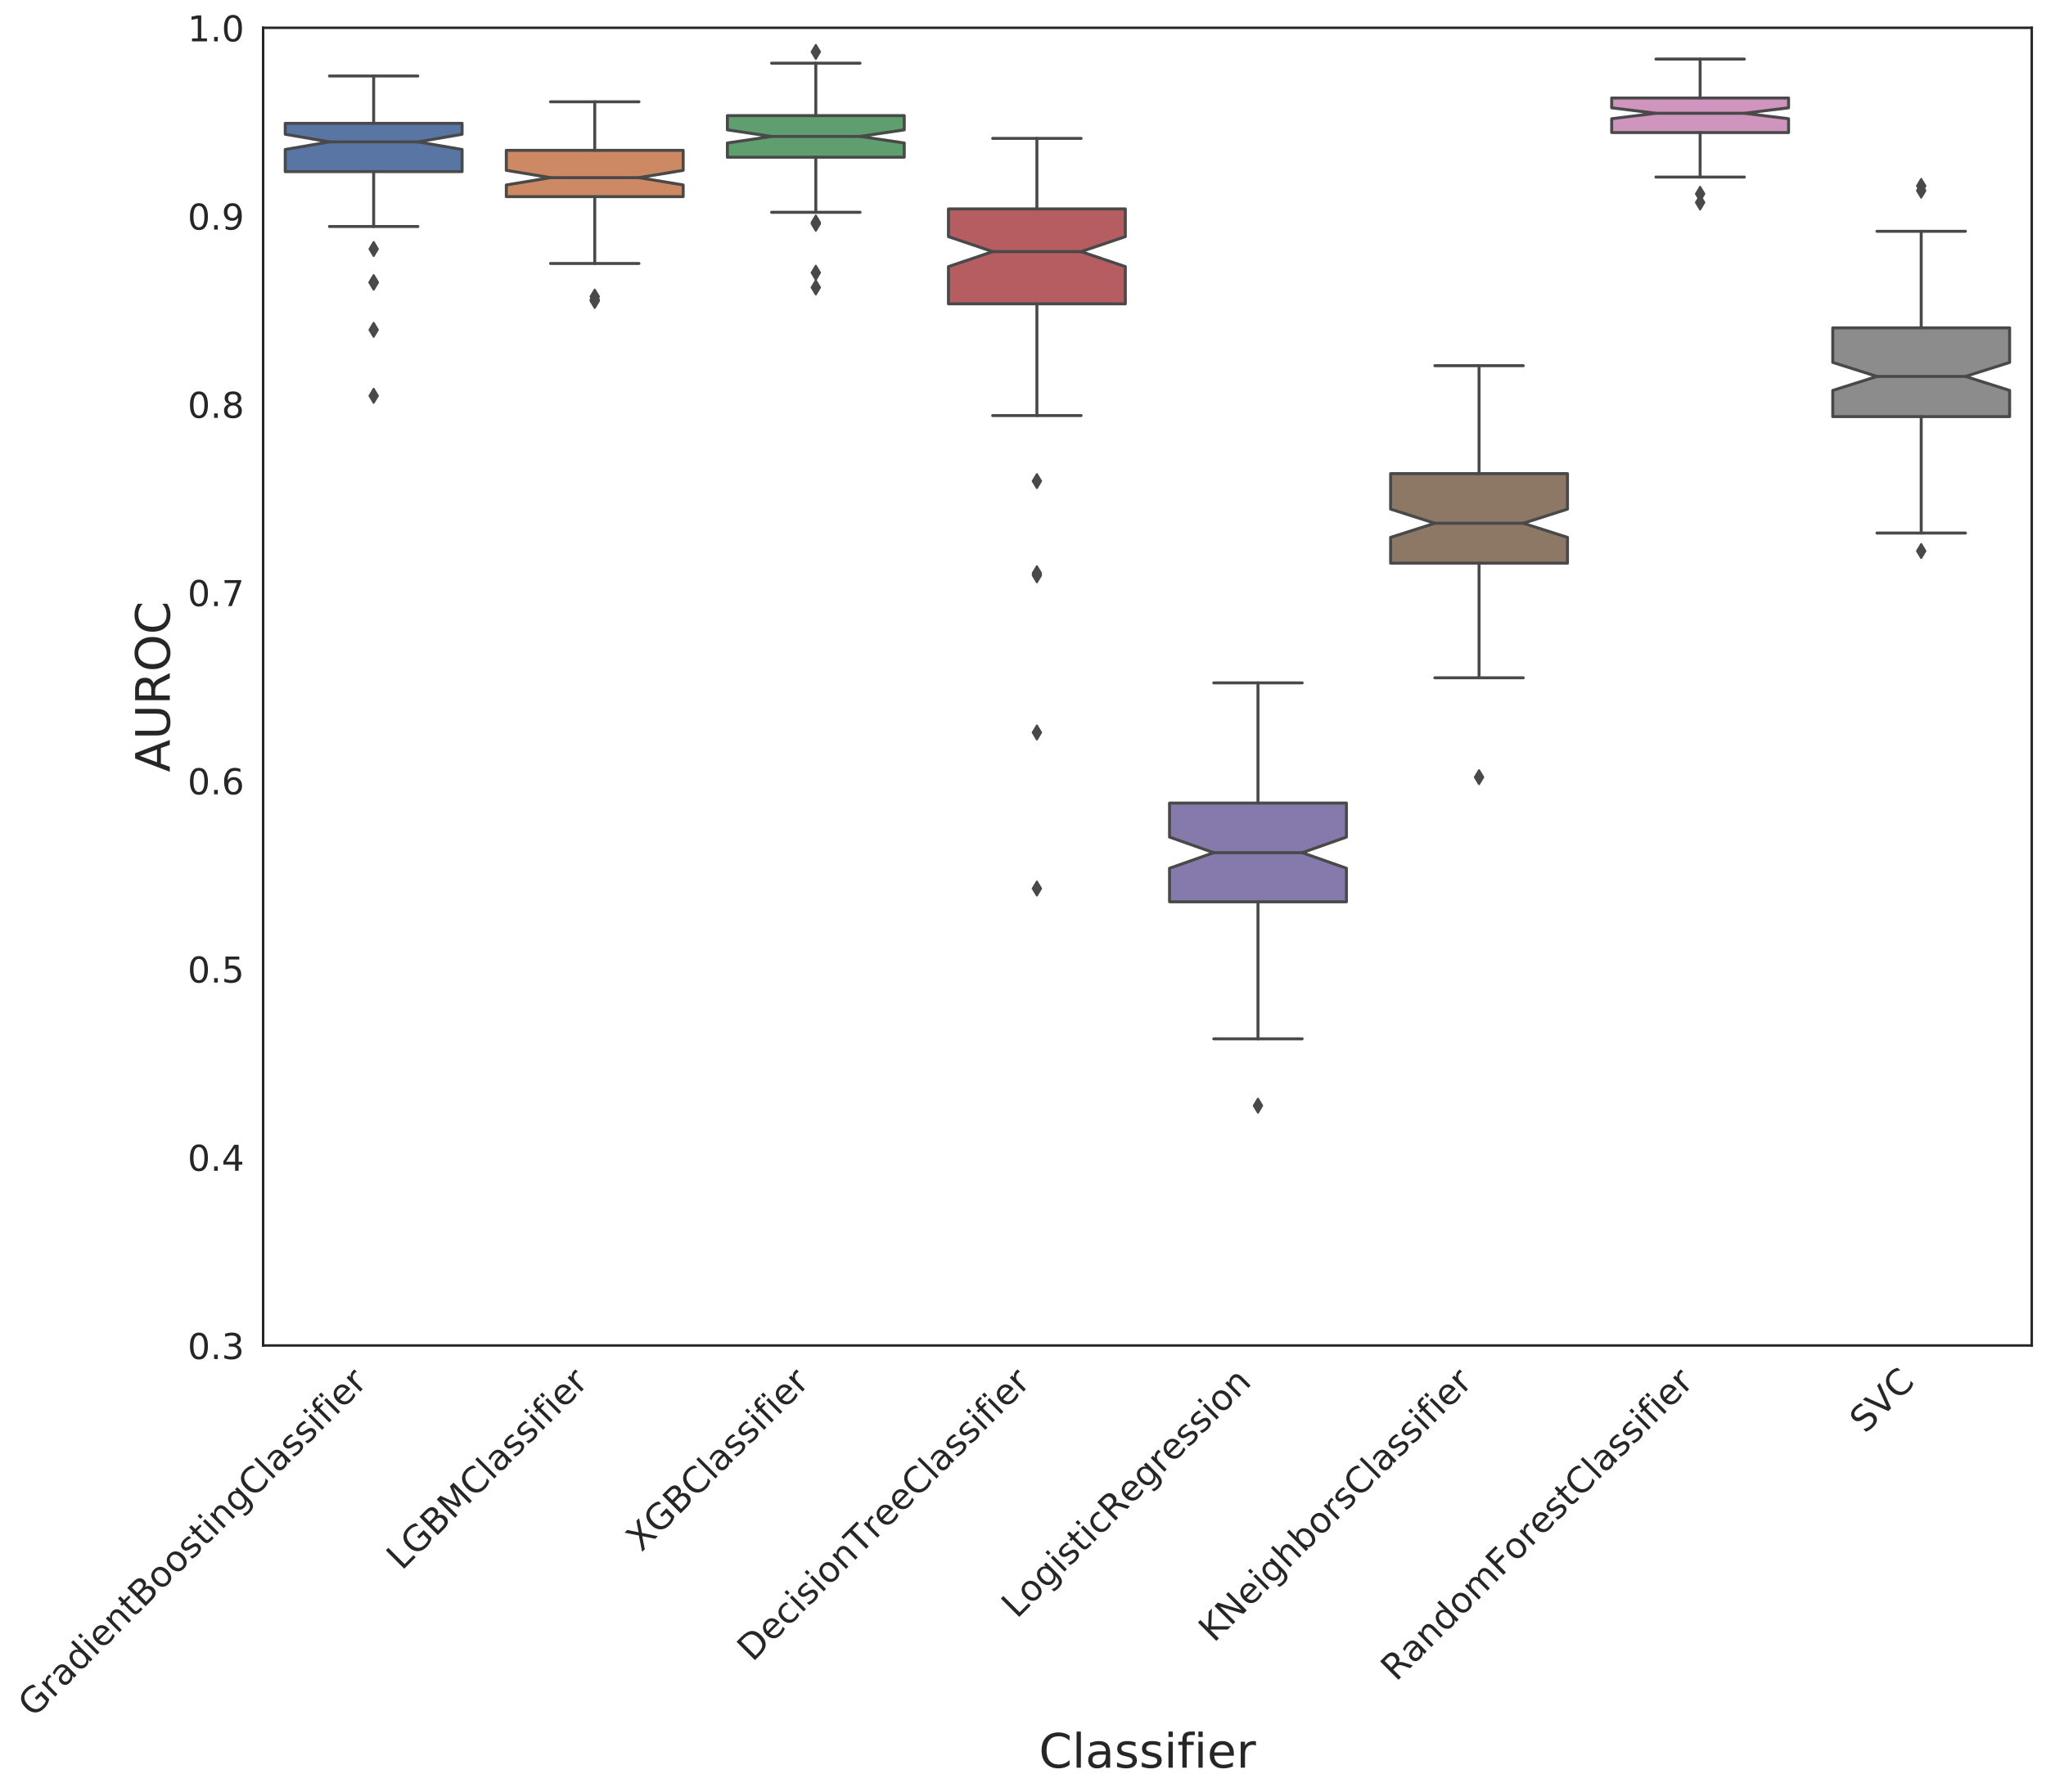 <?xml version="1.0" encoding="utf-8" standalone="no"?>
<!DOCTYPE svg PUBLIC "-//W3C//DTD SVG 1.1//EN"
  "http://www.w3.org/Graphics/SVG/1.1/DTD/svg11.dtd">
<!-- Created with matplotlib (https://matplotlib.org/) -->
<svg height="904.675pt" version="1.1" viewBox="0 0 1032.829 904.675" width="1032.829pt" xmlns="http://www.w3.org/2000/svg" xmlns:xlink="http://www.w3.org/1999/xlink">
 <defs>
  <style type="text/css">
*{stroke-linecap:butt;stroke-linejoin:round;}
  </style>
 </defs>
 <g id="figure_1">
  <g id="patch_1">
   <path d="M 0 904.675 
L 1032.829 904.675 
L 1032.829 -0 
L 0 -0 
z
" style="fill:#ffffff;"/>
  </g>
  <g id="axes_1">
   <g id="patch_2">
    <path d="M 132.829 679.319 
L 1025.629 679.319 
L 1025.629 14.039 
L 132.829 14.039 
z
" style="fill:#ffffff;"/>
   </g>
   <g id="matplotlib.axis_1">
    <g id="xtick_1">
     <g id="text_1">
      <!-- GradientBoostingClassifier -->
      <defs>
       <path d="M 59.516 10.406 
L 59.516 29.984 
L 43.406 29.984 
L 43.406 38.094 
L 69.281 38.094 
L 69.281 6.781 
Q 63.578 2.734 56.688 0.656 
Q 49.812 -1.422 42 -1.422 
Q 24.906 -1.422 15.25 8.562 
Q 5.609 18.562 5.609 36.375 
Q 5.609 54.25 15.25 64.234 
Q 24.906 74.219 42 74.219 
Q 49.125 74.219 55.547 72.453 
Q 61.969 70.703 67.391 67.281 
L 67.391 56.781 
Q 61.922 61.422 55.766 63.766 
Q 49.609 66.109 42.828 66.109 
Q 29.438 66.109 22.719 58.641 
Q 16.016 51.172 16.016 36.375 
Q 16.016 21.625 22.719 14.156 
Q 29.438 6.688 42.828 6.688 
Q 48.047 6.688 52.141 7.594 
Q 56.25 8.5 59.516 10.406 
z
" id="DejaVuSans-71"/>
       <path d="M 41.109 46.297 
Q 39.594 47.172 37.812 47.578 
Q 36.031 48 33.891 48 
Q 26.266 48 22.188 43.047 
Q 18.109 38.094 18.109 28.812 
L 18.109 0 
L 9.078 0 
L 9.078 54.688 
L 18.109 54.688 
L 18.109 46.188 
Q 20.953 51.172 25.484 53.578 
Q 30.031 56 36.531 56 
Q 37.453 56 38.578 55.875 
Q 39.703 55.766 41.062 55.516 
z
" id="DejaVuSans-114"/>
       <path d="M 34.281 27.484 
Q 23.391 27.484 19.188 25 
Q 14.984 22.516 14.984 16.5 
Q 14.984 11.719 18.141 8.906 
Q 21.297 6.109 26.703 6.109 
Q 34.188 6.109 38.703 11.406 
Q 43.219 16.703 43.219 25.484 
L 43.219 27.484 
z
M 52.203 31.203 
L 52.203 0 
L 43.219 0 
L 43.219 8.297 
Q 40.141 3.328 35.547 0.953 
Q 30.953 -1.422 24.312 -1.422 
Q 15.922 -1.422 10.953 3.297 
Q 6 8.016 6 15.922 
Q 6 25.141 12.172 29.828 
Q 18.359 34.516 30.609 34.516 
L 43.219 34.516 
L 43.219 35.406 
Q 43.219 41.609 39.141 45 
Q 35.062 48.391 27.688 48.391 
Q 23 48.391 18.547 47.266 
Q 14.109 46.141 10.016 43.891 
L 10.016 52.203 
Q 14.938 54.109 19.578 55.047 
Q 24.219 56 28.609 56 
Q 40.484 56 46.344 49.844 
Q 52.203 43.703 52.203 31.203 
z
" id="DejaVuSans-97"/>
       <path d="M 45.406 46.391 
L 45.406 75.984 
L 54.391 75.984 
L 54.391 0 
L 45.406 0 
L 45.406 8.203 
Q 42.578 3.328 38.25 0.953 
Q 33.938 -1.422 27.875 -1.422 
Q 17.969 -1.422 11.734 6.484 
Q 5.516 14.406 5.516 27.297 
Q 5.516 40.188 11.734 48.094 
Q 17.969 56 27.875 56 
Q 33.938 56 38.25 53.625 
Q 42.578 51.266 45.406 46.391 
z
M 14.797 27.297 
Q 14.797 17.391 18.875 11.75 
Q 22.953 6.109 30.078 6.109 
Q 37.203 6.109 41.297 11.75 
Q 45.406 17.391 45.406 27.297 
Q 45.406 37.203 41.297 42.844 
Q 37.203 48.484 30.078 48.484 
Q 22.953 48.484 18.875 42.844 
Q 14.797 37.203 14.797 27.297 
z
" id="DejaVuSans-100"/>
       <path d="M 9.422 54.688 
L 18.406 54.688 
L 18.406 0 
L 9.422 0 
z
M 9.422 75.984 
L 18.406 75.984 
L 18.406 64.594 
L 9.422 64.594 
z
" id="DejaVuSans-105"/>
       <path d="M 56.203 29.594 
L 56.203 25.203 
L 14.891 25.203 
Q 15.484 15.922 20.484 11.062 
Q 25.484 6.203 34.422 6.203 
Q 39.594 6.203 44.453 7.469 
Q 49.312 8.734 54.109 11.281 
L 54.109 2.781 
Q 49.266 0.734 44.188 -0.344 
Q 39.109 -1.422 33.891 -1.422 
Q 20.797 -1.422 13.156 6.188 
Q 5.516 13.812 5.516 26.812 
Q 5.516 40.234 12.766 48.109 
Q 20.016 56 32.328 56 
Q 43.359 56 49.781 48.891 
Q 56.203 41.797 56.203 29.594 
z
M 47.219 32.234 
Q 47.125 39.594 43.094 43.984 
Q 39.062 48.391 32.422 48.391 
Q 24.906 48.391 20.391 44.141 
Q 15.875 39.891 15.188 32.172 
z
" id="DejaVuSans-101"/>
       <path d="M 54.891 33.016 
L 54.891 0 
L 45.906 0 
L 45.906 32.719 
Q 45.906 40.484 42.875 44.328 
Q 39.844 48.188 33.797 48.188 
Q 26.516 48.188 22.312 43.547 
Q 18.109 38.922 18.109 30.906 
L 18.109 0 
L 9.078 0 
L 9.078 54.688 
L 18.109 54.688 
L 18.109 46.188 
Q 21.344 51.125 25.703 53.562 
Q 30.078 56 35.797 56 
Q 45.219 56 50.047 50.172 
Q 54.891 44.344 54.891 33.016 
z
" id="DejaVuSans-110"/>
       <path d="M 18.312 70.219 
L 18.312 54.688 
L 36.812 54.688 
L 36.812 47.703 
L 18.312 47.703 
L 18.312 18.016 
Q 18.312 11.328 20.141 9.422 
Q 21.969 7.516 27.594 7.516 
L 36.812 7.516 
L 36.812 0 
L 27.594 0 
Q 17.188 0 13.234 3.875 
Q 9.281 7.766 9.281 18.016 
L 9.281 47.703 
L 2.688 47.703 
L 2.688 54.688 
L 9.281 54.688 
L 9.281 70.219 
z
" id="DejaVuSans-116"/>
       <path d="M 19.672 34.812 
L 19.672 8.109 
L 35.5 8.109 
Q 43.453 8.109 47.281 11.406 
Q 51.125 14.703 51.125 21.484 
Q 51.125 28.328 47.281 31.562 
Q 43.453 34.812 35.5 34.812 
z
M 19.672 64.797 
L 19.672 42.828 
L 34.281 42.828 
Q 41.5 42.828 45.031 45.531 
Q 48.578 48.25 48.578 53.812 
Q 48.578 59.328 45.031 62.062 
Q 41.5 64.797 34.281 64.797 
z
M 9.812 72.906 
L 35.016 72.906 
Q 46.297 72.906 52.391 68.219 
Q 58.5 63.531 58.5 54.891 
Q 58.5 48.188 55.375 44.234 
Q 52.25 40.281 46.188 39.312 
Q 53.469 37.75 57.5 32.781 
Q 61.531 27.828 61.531 20.406 
Q 61.531 10.641 54.891 5.312 
Q 48.25 0 35.984 0 
L 9.812 0 
z
" id="DejaVuSans-66"/>
       <path d="M 30.609 48.391 
Q 23.391 48.391 19.188 42.75 
Q 14.984 37.109 14.984 27.297 
Q 14.984 17.484 19.156 11.844 
Q 23.344 6.203 30.609 6.203 
Q 37.797 6.203 41.984 11.859 
Q 46.188 17.531 46.188 27.297 
Q 46.188 37.016 41.984 42.703 
Q 37.797 48.391 30.609 48.391 
z
M 30.609 56 
Q 42.328 56 49.016 48.375 
Q 55.719 40.766 55.719 27.297 
Q 55.719 13.875 49.016 6.219 
Q 42.328 -1.422 30.609 -1.422 
Q 18.844 -1.422 12.172 6.219 
Q 5.516 13.875 5.516 27.297 
Q 5.516 40.766 12.172 48.375 
Q 18.844 56 30.609 56 
z
" id="DejaVuSans-111"/>
       <path d="M 44.281 53.078 
L 44.281 44.578 
Q 40.484 46.531 36.375 47.5 
Q 32.281 48.484 27.875 48.484 
Q 21.188 48.484 17.844 46.438 
Q 14.5 44.391 14.5 40.281 
Q 14.5 37.156 16.891 35.375 
Q 19.281 33.594 26.516 31.984 
L 29.594 31.297 
Q 39.156 29.25 43.188 25.516 
Q 47.219 21.781 47.219 15.094 
Q 47.219 7.469 41.188 3.016 
Q 35.156 -1.422 24.609 -1.422 
Q 20.219 -1.422 15.453 -0.562 
Q 10.688 0.297 5.422 2 
L 5.422 11.281 
Q 10.406 8.688 15.234 7.391 
Q 20.062 6.109 24.812 6.109 
Q 31.156 6.109 34.562 8.281 
Q 37.984 10.453 37.984 14.406 
Q 37.984 18.062 35.516 20.016 
Q 33.062 21.969 24.703 23.781 
L 21.578 24.516 
Q 13.234 26.266 9.516 29.906 
Q 5.812 33.547 5.812 39.891 
Q 5.812 47.609 11.281 51.797 
Q 16.75 56 26.812 56 
Q 31.781 56 36.172 55.266 
Q 40.578 54.547 44.281 53.078 
z
" id="DejaVuSans-115"/>
       <path d="M 45.406 27.984 
Q 45.406 37.75 41.375 43.109 
Q 37.359 48.484 30.078 48.484 
Q 22.859 48.484 18.828 43.109 
Q 14.797 37.75 14.797 27.984 
Q 14.797 18.266 18.828 12.891 
Q 22.859 7.516 30.078 7.516 
Q 37.359 7.516 41.375 12.891 
Q 45.406 18.266 45.406 27.984 
z
M 54.391 6.781 
Q 54.391 -7.172 48.188 -13.984 
Q 42 -20.797 29.203 -20.797 
Q 24.469 -20.797 20.266 -20.094 
Q 16.062 -19.391 12.109 -17.922 
L 12.109 -9.188 
Q 16.062 -11.328 19.922 -12.344 
Q 23.781 -13.375 27.781 -13.375 
Q 36.625 -13.375 41.016 -8.766 
Q 45.406 -4.156 45.406 5.172 
L 45.406 9.625 
Q 42.625 4.781 38.281 2.391 
Q 33.938 0 27.875 0 
Q 17.828 0 11.672 7.656 
Q 5.516 15.328 5.516 27.984 
Q 5.516 40.672 11.672 48.328 
Q 17.828 56 27.875 56 
Q 33.938 56 38.281 53.609 
Q 42.625 51.219 45.406 46.391 
L 45.406 54.688 
L 54.391 54.688 
z
" id="DejaVuSans-103"/>
       <path d="M 64.406 67.281 
L 64.406 56.891 
Q 59.422 61.531 53.781 63.812 
Q 48.141 66.109 41.797 66.109 
Q 29.297 66.109 22.656 58.469 
Q 16.016 50.828 16.016 36.375 
Q 16.016 21.969 22.656 14.328 
Q 29.297 6.688 41.797 6.688 
Q 48.141 6.688 53.781 8.984 
Q 59.422 11.281 64.406 15.922 
L 64.406 5.609 
Q 59.234 2.094 53.438 0.328 
Q 47.656 -1.422 41.219 -1.422 
Q 24.656 -1.422 15.125 8.703 
Q 5.609 18.844 5.609 36.375 
Q 5.609 53.953 15.125 64.078 
Q 24.656 74.219 41.219 74.219 
Q 47.75 74.219 53.531 72.484 
Q 59.328 70.75 64.406 67.281 
z
" id="DejaVuSans-67"/>
       <path d="M 9.422 75.984 
L 18.406 75.984 
L 18.406 0 
L 9.422 0 
z
" id="DejaVuSans-108"/>
       <path d="M 37.109 75.984 
L 37.109 68.5 
L 28.516 68.5 
Q 23.688 68.5 21.797 66.547 
Q 19.922 64.594 19.922 59.516 
L 19.922 54.688 
L 34.719 54.688 
L 34.719 47.703 
L 19.922 47.703 
L 19.922 0 
L 10.891 0 
L 10.891 47.703 
L 2.297 47.703 
L 2.297 54.688 
L 10.891 54.688 
L 10.891 58.5 
Q 10.891 67.625 15.141 71.797 
Q 19.391 75.984 28.609 75.984 
z
" id="DejaVuSans-102"/>
      </defs>
      <g style="fill:#262626;" transform="translate(16.871 867.6)rotate(-45)scale(0.18 -0.18)">
       <use xlink:href="#DejaVuSans-71"/>
       <use x="77.49" xlink:href="#DejaVuSans-114"/>
       <use x="118.604" xlink:href="#DejaVuSans-97"/>
       <use x="179.883" xlink:href="#DejaVuSans-100"/>
       <use x="243.359" xlink:href="#DejaVuSans-105"/>
       <use x="271.143" xlink:href="#DejaVuSans-101"/>
       <use x="332.666" xlink:href="#DejaVuSans-110"/>
       <use x="396.045" xlink:href="#DejaVuSans-116"/>
       <use x="435.254" xlink:href="#DejaVuSans-66"/>
       <use x="503.857" xlink:href="#DejaVuSans-111"/>
       <use x="565.039" xlink:href="#DejaVuSans-111"/>
       <use x="626.221" xlink:href="#DejaVuSans-115"/>
       <use x="678.32" xlink:href="#DejaVuSans-116"/>
       <use x="717.529" xlink:href="#DejaVuSans-105"/>
       <use x="745.312" xlink:href="#DejaVuSans-110"/>
       <use x="808.691" xlink:href="#DejaVuSans-103"/>
       <use x="872.168" xlink:href="#DejaVuSans-67"/>
       <use x="941.992" xlink:href="#DejaVuSans-108"/>
       <use x="969.775" xlink:href="#DejaVuSans-97"/>
       <use x="1031.055" xlink:href="#DejaVuSans-115"/>
       <use x="1083.154" xlink:href="#DejaVuSans-115"/>
       <use x="1135.254" xlink:href="#DejaVuSans-105"/>
       <use x="1163.037" xlink:href="#DejaVuSans-102"/>
       <use x="1198.242" xlink:href="#DejaVuSans-105"/>
       <use x="1226.025" xlink:href="#DejaVuSans-101"/>
       <use x="1287.549" xlink:href="#DejaVuSans-114"/>
      </g>
     </g>
    </g>
    <g id="xtick_2">
     <g id="text_2">
      <!-- LGBMClassifier -->
      <defs>
       <path d="M 9.812 72.906 
L 19.672 72.906 
L 19.672 8.297 
L 55.172 8.297 
L 55.172 0 
L 9.812 0 
z
" id="DejaVuSans-76"/>
       <path d="M 9.812 72.906 
L 24.516 72.906 
L 43.109 23.297 
L 61.812 72.906 
L 76.516 72.906 
L 76.516 0 
L 66.891 0 
L 66.891 64.016 
L 48.094 14.016 
L 38.188 14.016 
L 19.391 64.016 
L 19.391 0 
L 9.812 0 
z
" id="DejaVuSans-77"/>
      </defs>
      <g style="fill:#262626;" transform="translate(202.812 793.259)rotate(-45)scale(0.18 -0.18)">
       <use xlink:href="#DejaVuSans-76"/>
       <use x="55.713" xlink:href="#DejaVuSans-71"/>
       <use x="133.203" xlink:href="#DejaVuSans-66"/>
       <use x="201.807" xlink:href="#DejaVuSans-77"/>
       <use x="288.086" xlink:href="#DejaVuSans-67"/>
       <use x="357.91" xlink:href="#DejaVuSans-108"/>
       <use x="385.693" xlink:href="#DejaVuSans-97"/>
       <use x="446.973" xlink:href="#DejaVuSans-115"/>
       <use x="499.072" xlink:href="#DejaVuSans-115"/>
       <use x="551.172" xlink:href="#DejaVuSans-105"/>
       <use x="578.955" xlink:href="#DejaVuSans-102"/>
       <use x="614.16" xlink:href="#DejaVuSans-105"/>
       <use x="641.943" xlink:href="#DejaVuSans-101"/>
       <use x="703.467" xlink:href="#DejaVuSans-114"/>
      </g>
     </g>
    </g>
    <g id="xtick_3">
     <g id="text_3">
      <!-- XGBClassifier -->
      <defs>
       <path d="M 6.297 72.906 
L 16.891 72.906 
L 35.016 45.797 
L 53.219 72.906 
L 63.812 72.906 
L 40.375 37.891 
L 65.375 0 
L 54.781 0 
L 34.281 31 
L 13.625 0 
L 2.984 0 
L 29 38.922 
z
" id="DejaVuSans-88"/>
      </defs>
      <g style="fill:#262626;" transform="translate(323.769 783.902)rotate(-45)scale(0.18 -0.18)">
       <use xlink:href="#DejaVuSans-88"/>
       <use x="68.506" xlink:href="#DejaVuSans-71"/>
       <use x="145.996" xlink:href="#DejaVuSans-66"/>
       <use x="214.584" xlink:href="#DejaVuSans-67"/>
       <use x="284.408" xlink:href="#DejaVuSans-108"/>
       <use x="312.191" xlink:href="#DejaVuSans-97"/>
       <use x="373.471" xlink:href="#DejaVuSans-115"/>
       <use x="425.57" xlink:href="#DejaVuSans-115"/>
       <use x="477.67" xlink:href="#DejaVuSans-105"/>
       <use x="505.453" xlink:href="#DejaVuSans-102"/>
       <use x="540.658" xlink:href="#DejaVuSans-105"/>
       <use x="568.441" xlink:href="#DejaVuSans-101"/>
       <use x="629.965" xlink:href="#DejaVuSans-114"/>
      </g>
     </g>
    </g>
    <g id="xtick_4">
     <g id="text_4">
      <!-- DecisionTreeClassifier -->
      <defs>
       <path d="M 19.672 64.797 
L 19.672 8.109 
L 31.594 8.109 
Q 46.688 8.109 53.688 14.938 
Q 60.688 21.781 60.688 36.531 
Q 60.688 51.172 53.688 57.984 
Q 46.688 64.797 31.594 64.797 
z
M 9.812 72.906 
L 30.078 72.906 
Q 51.266 72.906 61.172 64.094 
Q 71.094 55.281 71.094 36.531 
Q 71.094 17.672 61.125 8.828 
Q 51.172 0 30.078 0 
L 9.812 0 
z
" id="DejaVuSans-68"/>
       <path d="M 48.781 52.594 
L 48.781 44.188 
Q 44.969 46.297 41.141 47.344 
Q 37.312 48.391 33.406 48.391 
Q 24.656 48.391 19.812 42.844 
Q 14.984 37.312 14.984 27.297 
Q 14.984 17.281 19.812 11.734 
Q 24.656 6.203 33.406 6.203 
Q 37.312 6.203 41.141 7.25 
Q 44.969 8.297 48.781 10.406 
L 48.781 2.094 
Q 45.016 0.344 40.984 -0.531 
Q 36.969 -1.422 32.422 -1.422 
Q 20.062 -1.422 12.781 6.344 
Q 5.516 14.109 5.516 27.297 
Q 5.516 40.672 12.859 48.328 
Q 20.219 56 33.016 56 
Q 37.156 56 41.109 55.141 
Q 45.062 54.297 48.781 52.594 
z
" id="DejaVuSans-99"/>
       <path d="M -0.297 72.906 
L 61.375 72.906 
L 61.375 64.594 
L 35.5 64.594 
L 35.5 0 
L 25.594 0 
L 25.594 64.594 
L -0.297 64.594 
z
" id="DejaVuSans-84"/>
      </defs>
      <g style="fill:#262626;" transform="translate(379.856 839.416)rotate(-45)scale(0.18 -0.18)">
       <use xlink:href="#DejaVuSans-68"/>
       <use x="77.002" xlink:href="#DejaVuSans-101"/>
       <use x="138.525" xlink:href="#DejaVuSans-99"/>
       <use x="193.506" xlink:href="#DejaVuSans-105"/>
       <use x="221.289" xlink:href="#DejaVuSans-115"/>
       <use x="273.389" xlink:href="#DejaVuSans-105"/>
       <use x="301.172" xlink:href="#DejaVuSans-111"/>
       <use x="362.354" xlink:href="#DejaVuSans-110"/>
       <use x="425.732" xlink:href="#DejaVuSans-84"/>
       <use x="486.598" xlink:href="#DejaVuSans-114"/>
       <use x="527.68" xlink:href="#DejaVuSans-101"/>
       <use x="589.203" xlink:href="#DejaVuSans-101"/>
       <use x="650.727" xlink:href="#DejaVuSans-67"/>
       <use x="720.551" xlink:href="#DejaVuSans-108"/>
       <use x="748.334" xlink:href="#DejaVuSans-97"/>
       <use x="809.613" xlink:href="#DejaVuSans-115"/>
       <use x="861.713" xlink:href="#DejaVuSans-115"/>
       <use x="913.812" xlink:href="#DejaVuSans-105"/>
       <use x="941.596" xlink:href="#DejaVuSans-102"/>
       <use x="976.801" xlink:href="#DejaVuSans-105"/>
       <use x="1004.584" xlink:href="#DejaVuSans-101"/>
       <use x="1066.107" xlink:href="#DejaVuSans-114"/>
      </g>
     </g>
    </g>
    <g id="xtick_5">
     <g id="text_5">
      <!-- LogisticRegression -->
      <defs>
       <path d="M 44.391 34.188 
Q 47.562 33.109 50.562 29.594 
Q 53.562 26.078 56.594 19.922 
L 66.609 0 
L 56 0 
L 46.688 18.703 
Q 43.062 26.031 39.672 28.422 
Q 36.281 30.812 30.422 30.812 
L 19.672 30.812 
L 19.672 0 
L 9.812 0 
L 9.812 72.906 
L 32.078 72.906 
Q 44.578 72.906 50.734 67.672 
Q 56.891 62.453 56.891 51.906 
Q 56.891 45.016 53.688 40.469 
Q 50.484 35.938 44.391 34.188 
z
M 19.672 64.797 
L 19.672 38.922 
L 32.078 38.922 
Q 39.203 38.922 42.844 42.219 
Q 46.484 45.516 46.484 51.906 
Q 46.484 58.297 42.844 61.547 
Q 39.203 64.797 32.078 64.797 
z
" id="DejaVuSans-82"/>
      </defs>
      <g style="fill:#262626;" transform="translate(513.274 817.597)rotate(-45)scale(0.18 -0.18)">
       <use xlink:href="#DejaVuSans-76"/>
       <use x="55.697" xlink:href="#DejaVuSans-111"/>
       <use x="116.879" xlink:href="#DejaVuSans-103"/>
       <use x="180.355" xlink:href="#DejaVuSans-105"/>
       <use x="208.139" xlink:href="#DejaVuSans-115"/>
       <use x="260.238" xlink:href="#DejaVuSans-116"/>
       <use x="299.447" xlink:href="#DejaVuSans-105"/>
       <use x="327.23" xlink:href="#DejaVuSans-99"/>
       <use x="382.211" xlink:href="#DejaVuSans-82"/>
       <use x="451.631" xlink:href="#DejaVuSans-101"/>
       <use x="513.154" xlink:href="#DejaVuSans-103"/>
       <use x="576.631" xlink:href="#DejaVuSans-114"/>
       <use x="617.713" xlink:href="#DejaVuSans-101"/>
       <use x="679.236" xlink:href="#DejaVuSans-115"/>
       <use x="731.336" xlink:href="#DejaVuSans-115"/>
       <use x="783.436" xlink:href="#DejaVuSans-105"/>
       <use x="811.219" xlink:href="#DejaVuSans-111"/>
       <use x="872.4" xlink:href="#DejaVuSans-110"/>
      </g>
     </g>
    </g>
    <g id="xtick_6">
     <g id="text_6">
      <!-- KNeighborsClassifier -->
      <defs>
       <path d="M 9.812 72.906 
L 19.672 72.906 
L 19.672 42.094 
L 52.391 72.906 
L 65.094 72.906 
L 28.906 38.922 
L 67.672 0 
L 54.688 0 
L 19.672 35.109 
L 19.672 0 
L 9.812 0 
z
" id="DejaVuSans-75"/>
       <path d="M 9.812 72.906 
L 23.094 72.906 
L 55.422 11.922 
L 55.422 72.906 
L 64.984 72.906 
L 64.984 0 
L 51.703 0 
L 19.391 60.984 
L 19.391 0 
L 9.812 0 
z
" id="DejaVuSans-78"/>
       <path d="M 54.891 33.016 
L 54.891 0 
L 45.906 0 
L 45.906 32.719 
Q 45.906 40.484 42.875 44.328 
Q 39.844 48.188 33.797 48.188 
Q 26.516 48.188 22.312 43.547 
Q 18.109 38.922 18.109 30.906 
L 18.109 0 
L 9.078 0 
L 9.078 75.984 
L 18.109 75.984 
L 18.109 46.188 
Q 21.344 51.125 25.703 53.562 
Q 30.078 56 35.797 56 
Q 45.219 56 50.047 50.172 
Q 54.891 44.344 54.891 33.016 
z
" id="DejaVuSans-104"/>
       <path d="M 48.688 27.297 
Q 48.688 37.203 44.609 42.844 
Q 40.531 48.484 33.406 48.484 
Q 26.266 48.484 22.188 42.844 
Q 18.109 37.203 18.109 27.297 
Q 18.109 17.391 22.188 11.75 
Q 26.266 6.109 33.406 6.109 
Q 40.531 6.109 44.609 11.75 
Q 48.688 17.391 48.688 27.297 
z
M 18.109 46.391 
Q 20.953 51.266 25.266 53.625 
Q 29.594 56 35.594 56 
Q 45.562 56 51.781 48.094 
Q 58.016 40.188 58.016 27.297 
Q 58.016 14.406 51.781 6.484 
Q 45.562 -1.422 35.594 -1.422 
Q 29.594 -1.422 25.266 0.953 
Q 20.953 3.328 18.109 8.203 
L 18.109 0 
L 9.078 0 
L 9.078 75.984 
L 18.109 75.984 
z
" id="DejaVuSans-98"/>
      </defs>
      <g style="fill:#262626;" transform="translate(612.767 829.705)rotate(-45)scale(0.18 -0.18)">
       <use xlink:href="#DejaVuSans-75"/>
       <use x="65.576" xlink:href="#DejaVuSans-78"/>
       <use x="140.381" xlink:href="#DejaVuSans-101"/>
       <use x="201.904" xlink:href="#DejaVuSans-105"/>
       <use x="229.688" xlink:href="#DejaVuSans-103"/>
       <use x="293.164" xlink:href="#DejaVuSans-104"/>
       <use x="356.543" xlink:href="#DejaVuSans-98"/>
       <use x="420.02" xlink:href="#DejaVuSans-111"/>
       <use x="481.201" xlink:href="#DejaVuSans-114"/>
       <use x="522.314" xlink:href="#DejaVuSans-115"/>
       <use x="574.414" xlink:href="#DejaVuSans-67"/>
       <use x="644.238" xlink:href="#DejaVuSans-108"/>
       <use x="672.021" xlink:href="#DejaVuSans-97"/>
       <use x="733.301" xlink:href="#DejaVuSans-115"/>
       <use x="785.4" xlink:href="#DejaVuSans-115"/>
       <use x="837.5" xlink:href="#DejaVuSans-105"/>
       <use x="865.283" xlink:href="#DejaVuSans-102"/>
       <use x="900.488" xlink:href="#DejaVuSans-105"/>
       <use x="928.271" xlink:href="#DejaVuSans-101"/>
       <use x="989.795" xlink:href="#DejaVuSans-114"/>
      </g>
     </g>
    </g>
    <g id="xtick_7">
     <g id="text_7">
      <!-- RandomForestClassifier -->
      <defs>
       <path d="M 52 44.188 
Q 55.375 50.25 60.062 53.125 
Q 64.75 56 71.094 56 
Q 79.641 56 84.281 50.016 
Q 88.922 44.047 88.922 33.016 
L 88.922 0 
L 79.891 0 
L 79.891 32.719 
Q 79.891 40.578 77.094 44.375 
Q 74.312 48.188 68.609 48.188 
Q 61.625 48.188 57.562 43.547 
Q 53.516 38.922 53.516 30.906 
L 53.516 0 
L 44.484 0 
L 44.484 32.719 
Q 44.484 40.625 41.703 44.406 
Q 38.922 48.188 33.109 48.188 
Q 26.219 48.188 22.156 43.531 
Q 18.109 38.875 18.109 30.906 
L 18.109 0 
L 9.078 0 
L 9.078 54.688 
L 18.109 54.688 
L 18.109 46.188 
Q 21.188 51.219 25.484 53.609 
Q 29.781 56 35.688 56 
Q 41.656 56 45.828 52.969 
Q 50 49.953 52 44.188 
z
" id="DejaVuSans-109"/>
       <path d="M 9.812 72.906 
L 51.703 72.906 
L 51.703 64.594 
L 19.672 64.594 
L 19.672 43.109 
L 48.578 43.109 
L 48.578 34.812 
L 19.672 34.812 
L 19.672 0 
L 9.812 0 
z
" id="DejaVuSans-70"/>
      </defs>
      <g style="fill:#262626;" transform="translate(704.726 849.346)rotate(-45)scale(0.18 -0.18)">
       <use xlink:href="#DejaVuSans-82"/>
       <use x="69.451" xlink:href="#DejaVuSans-97"/>
       <use x="130.73" xlink:href="#DejaVuSans-110"/>
       <use x="194.109" xlink:href="#DejaVuSans-100"/>
       <use x="257.586" xlink:href="#DejaVuSans-111"/>
       <use x="318.768" xlink:href="#DejaVuSans-109"/>
       <use x="416.18" xlink:href="#DejaVuSans-70"/>
       <use x="473.652" xlink:href="#DejaVuSans-111"/>
       <use x="534.834" xlink:href="#DejaVuSans-114"/>
       <use x="575.916" xlink:href="#DejaVuSans-101"/>
       <use x="637.439" xlink:href="#DejaVuSans-115"/>
       <use x="689.539" xlink:href="#DejaVuSans-116"/>
       <use x="728.748" xlink:href="#DejaVuSans-67"/>
       <use x="798.572" xlink:href="#DejaVuSans-108"/>
       <use x="826.355" xlink:href="#DejaVuSans-97"/>
       <use x="887.635" xlink:href="#DejaVuSans-115"/>
       <use x="939.734" xlink:href="#DejaVuSans-115"/>
       <use x="991.834" xlink:href="#DejaVuSans-105"/>
       <use x="1019.617" xlink:href="#DejaVuSans-102"/>
       <use x="1054.822" xlink:href="#DejaVuSans-105"/>
       <use x="1082.605" xlink:href="#DejaVuSans-101"/>
       <use x="1144.129" xlink:href="#DejaVuSans-114"/>
      </g>
     </g>
    </g>
    <g id="xtick_8">
     <g id="text_8">
      <!-- SVC -->
      <defs>
       <path d="M 53.516 70.516 
L 53.516 60.891 
Q 47.906 63.578 42.922 64.891 
Q 37.938 66.219 33.297 66.219 
Q 25.25 66.219 20.875 63.094 
Q 16.5 59.969 16.5 54.203 
Q 16.5 49.359 19.406 46.891 
Q 22.312 44.438 30.422 42.922 
L 36.375 41.703 
Q 47.406 39.594 52.656 34.297 
Q 57.906 29 57.906 20.125 
Q 57.906 9.516 50.797 4.047 
Q 43.703 -1.422 29.984 -1.422 
Q 24.812 -1.422 18.969 -0.25 
Q 13.141 0.922 6.891 3.219 
L 6.891 13.375 
Q 12.891 10.016 18.656 8.297 
Q 24.422 6.594 29.984 6.594 
Q 38.422 6.594 43.016 9.906 
Q 47.609 13.234 47.609 19.391 
Q 47.609 24.75 44.312 27.781 
Q 41.016 30.812 33.5 32.328 
L 27.484 33.5 
Q 16.453 35.688 11.516 40.375 
Q 6.594 45.062 6.594 53.422 
Q 6.594 63.094 13.406 68.656 
Q 20.219 74.219 32.172 74.219 
Q 37.312 74.219 42.625 73.281 
Q 47.953 72.359 53.516 70.516 
z
" id="DejaVuSans-83"/>
       <path d="M 28.609 0 
L 0.781 72.906 
L 11.078 72.906 
L 34.188 11.531 
L 57.328 72.906 
L 67.578 72.906 
L 39.797 0 
z
" id="DejaVuSans-86"/>
      </defs>
      <g style="fill:#262626;" transform="translate(941.507 724.164)rotate(-45)scale(0.18 -0.18)">
       <use xlink:href="#DejaVuSans-83"/>
       <use x="63.477" xlink:href="#DejaVuSans-86"/>
       <use x="131.885" xlink:href="#DejaVuSans-67"/>
      </g>
     </g>
    </g>
    <g id="text_9">
     <!-- Classifier -->
     <g style="fill:#262626;" transform="translate(524.45 892.483)scale(0.24 -0.24)">
      <use xlink:href="#DejaVuSans-67"/>
      <use x="69.824" xlink:href="#DejaVuSans-108"/>
      <use x="97.607" xlink:href="#DejaVuSans-97"/>
      <use x="158.887" xlink:href="#DejaVuSans-115"/>
      <use x="210.986" xlink:href="#DejaVuSans-115"/>
      <use x="263.086" xlink:href="#DejaVuSans-105"/>
      <use x="290.869" xlink:href="#DejaVuSans-102"/>
      <use x="326.074" xlink:href="#DejaVuSans-105"/>
      <use x="353.857" xlink:href="#DejaVuSans-101"/>
      <use x="415.381" xlink:href="#DejaVuSans-114"/>
     </g>
    </g>
   </g>
   <g id="matplotlib.axis_2">
    <g id="ytick_1">
     <g id="text_10">
      <!-- 0.3 -->
      <defs>
       <path d="M 31.781 66.406 
Q 24.172 66.406 20.328 58.906 
Q 16.5 51.422 16.5 36.375 
Q 16.5 21.391 20.328 13.891 
Q 24.172 6.391 31.781 6.391 
Q 39.453 6.391 43.281 13.891 
Q 47.125 21.391 47.125 36.375 
Q 47.125 51.422 43.281 58.906 
Q 39.453 66.406 31.781 66.406 
z
M 31.781 74.219 
Q 44.047 74.219 50.516 64.516 
Q 56.984 54.828 56.984 36.375 
Q 56.984 17.969 50.516 8.266 
Q 44.047 -1.422 31.781 -1.422 
Q 19.531 -1.422 13.062 8.266 
Q 6.594 17.969 6.594 36.375 
Q 6.594 54.828 13.062 64.516 
Q 19.531 74.219 31.781 74.219 
z
" id="DejaVuSans-48"/>
       <path d="M 10.688 12.406 
L 21 12.406 
L 21 0 
L 10.688 0 
z
" id="DejaVuSans-46"/>
       <path d="M 40.578 39.312 
Q 47.656 37.797 51.625 33 
Q 55.609 28.219 55.609 21.188 
Q 55.609 10.406 48.188 4.484 
Q 40.766 -1.422 27.094 -1.422 
Q 22.516 -1.422 17.656 -0.516 
Q 12.797 0.391 7.625 2.203 
L 7.625 11.719 
Q 11.719 9.328 16.594 8.109 
Q 21.484 6.891 26.812 6.891 
Q 36.078 6.891 40.938 10.547 
Q 45.797 14.203 45.797 21.188 
Q 45.797 27.641 41.281 31.266 
Q 36.766 34.906 28.719 34.906 
L 20.219 34.906 
L 20.219 43.016 
L 29.109 43.016 
Q 36.375 43.016 40.234 45.922 
Q 44.094 48.828 44.094 54.297 
Q 44.094 59.906 40.109 62.906 
Q 36.141 65.922 28.719 65.922 
Q 24.656 65.922 20.016 65.031 
Q 15.375 64.156 9.812 62.312 
L 9.812 71.094 
Q 15.438 72.656 20.344 73.438 
Q 25.25 74.219 29.594 74.219 
Q 40.828 74.219 47.359 69.109 
Q 53.906 64.016 53.906 55.328 
Q 53.906 49.266 50.438 45.094 
Q 46.969 40.922 40.578 39.312 
z
" id="DejaVuSans-51"/>
      </defs>
      <g style="fill:#262626;" transform="translate(94.703 686.157)scale(0.18 -0.18)">
       <use xlink:href="#DejaVuSans-48"/>
       <use x="63.623" xlink:href="#DejaVuSans-46"/>
       <use x="95.41" xlink:href="#DejaVuSans-51"/>
      </g>
     </g>
    </g>
    <g id="ytick_2">
     <g id="text_11">
      <!-- 0.4 -->
      <defs>
       <path d="M 37.797 64.312 
L 12.891 25.391 
L 37.797 25.391 
z
M 35.203 72.906 
L 47.609 72.906 
L 47.609 25.391 
L 58.016 25.391 
L 58.016 17.188 
L 47.609 17.188 
L 47.609 0 
L 37.797 0 
L 37.797 17.188 
L 4.891 17.188 
L 4.891 26.703 
z
" id="DejaVuSans-52"/>
      </defs>
      <g style="fill:#262626;" transform="translate(94.703 591.117)scale(0.18 -0.18)">
       <use xlink:href="#DejaVuSans-48"/>
       <use x="63.623" xlink:href="#DejaVuSans-46"/>
       <use x="95.41" xlink:href="#DejaVuSans-52"/>
      </g>
     </g>
    </g>
    <g id="ytick_3">
     <g id="text_12">
      <!-- 0.5 -->
      <defs>
       <path d="M 10.797 72.906 
L 49.516 72.906 
L 49.516 64.594 
L 19.828 64.594 
L 19.828 46.734 
Q 21.969 47.469 24.109 47.828 
Q 26.266 48.188 28.422 48.188 
Q 40.625 48.188 47.75 41.5 
Q 54.891 34.812 54.891 23.391 
Q 54.891 11.625 47.562 5.094 
Q 40.234 -1.422 26.906 -1.422 
Q 22.312 -1.422 17.547 -0.641 
Q 12.797 0.141 7.719 1.703 
L 7.719 11.625 
Q 12.109 9.234 16.797 8.062 
Q 21.484 6.891 26.703 6.891 
Q 35.156 6.891 40.078 11.328 
Q 45.016 15.766 45.016 23.391 
Q 45.016 31 40.078 35.438 
Q 35.156 39.891 26.703 39.891 
Q 22.75 39.891 18.812 39.016 
Q 14.891 38.141 10.797 36.281 
z
" id="DejaVuSans-53"/>
      </defs>
      <g style="fill:#262626;" transform="translate(94.703 496.077)scale(0.18 -0.18)">
       <use xlink:href="#DejaVuSans-48"/>
       <use x="63.623" xlink:href="#DejaVuSans-46"/>
       <use x="95.41" xlink:href="#DejaVuSans-53"/>
      </g>
     </g>
    </g>
    <g id="ytick_4">
     <g id="text_13">
      <!-- 0.6 -->
      <defs>
       <path d="M 33.016 40.375 
Q 26.375 40.375 22.484 35.828 
Q 18.609 31.297 18.609 23.391 
Q 18.609 15.531 22.484 10.953 
Q 26.375 6.391 33.016 6.391 
Q 39.656 6.391 43.531 10.953 
Q 47.406 15.531 47.406 23.391 
Q 47.406 31.297 43.531 35.828 
Q 39.656 40.375 33.016 40.375 
z
M 52.594 71.297 
L 52.594 62.312 
Q 48.875 64.062 45.094 64.984 
Q 41.312 65.922 37.594 65.922 
Q 27.828 65.922 22.672 59.328 
Q 17.531 52.734 16.797 39.406 
Q 19.672 43.656 24.016 45.922 
Q 28.375 48.188 33.594 48.188 
Q 44.578 48.188 50.953 41.516 
Q 57.328 34.859 57.328 23.391 
Q 57.328 12.156 50.688 5.359 
Q 44.047 -1.422 33.016 -1.422 
Q 20.359 -1.422 13.672 8.266 
Q 6.984 17.969 6.984 36.375 
Q 6.984 53.656 15.188 63.938 
Q 23.391 74.219 37.203 74.219 
Q 40.922 74.219 44.703 73.484 
Q 48.484 72.75 52.594 71.297 
z
" id="DejaVuSans-54"/>
      </defs>
      <g style="fill:#262626;" transform="translate(94.703 401.037)scale(0.18 -0.18)">
       <use xlink:href="#DejaVuSans-48"/>
       <use x="63.623" xlink:href="#DejaVuSans-46"/>
       <use x="95.41" xlink:href="#DejaVuSans-54"/>
      </g>
     </g>
    </g>
    <g id="ytick_5">
     <g id="text_14">
      <!-- 0.7 -->
      <defs>
       <path d="M 8.203 72.906 
L 55.078 72.906 
L 55.078 68.703 
L 28.609 0 
L 18.312 0 
L 43.219 64.594 
L 8.203 64.594 
z
" id="DejaVuSans-55"/>
      </defs>
      <g style="fill:#262626;" transform="translate(94.703 305.997)scale(0.18 -0.18)">
       <use xlink:href="#DejaVuSans-48"/>
       <use x="63.623" xlink:href="#DejaVuSans-46"/>
       <use x="95.41" xlink:href="#DejaVuSans-55"/>
      </g>
     </g>
    </g>
    <g id="ytick_6">
     <g id="text_15">
      <!-- 0.8 -->
      <defs>
       <path d="M 31.781 34.625 
Q 24.75 34.625 20.719 30.859 
Q 16.703 27.094 16.703 20.516 
Q 16.703 13.922 20.719 10.156 
Q 24.75 6.391 31.781 6.391 
Q 38.812 6.391 42.859 10.172 
Q 46.922 13.969 46.922 20.516 
Q 46.922 27.094 42.891 30.859 
Q 38.875 34.625 31.781 34.625 
z
M 21.922 38.812 
Q 15.578 40.375 12.031 44.719 
Q 8.5 49.078 8.5 55.328 
Q 8.5 64.062 14.719 69.141 
Q 20.953 74.219 31.781 74.219 
Q 42.672 74.219 48.875 69.141 
Q 55.078 64.062 55.078 55.328 
Q 55.078 49.078 51.531 44.719 
Q 48 40.375 41.703 38.812 
Q 48.828 37.156 52.797 32.312 
Q 56.781 27.484 56.781 20.516 
Q 56.781 9.906 50.312 4.234 
Q 43.844 -1.422 31.781 -1.422 
Q 19.734 -1.422 13.25 4.234 
Q 6.781 9.906 6.781 20.516 
Q 6.781 27.484 10.781 32.312 
Q 14.797 37.156 21.922 38.812 
z
M 18.312 54.391 
Q 18.312 48.734 21.844 45.562 
Q 25.391 42.391 31.781 42.391 
Q 38.141 42.391 41.719 45.562 
Q 45.312 48.734 45.312 54.391 
Q 45.312 60.062 41.719 63.234 
Q 38.141 66.406 31.781 66.406 
Q 25.391 66.406 21.844 63.234 
Q 18.312 60.062 18.312 54.391 
z
" id="DejaVuSans-56"/>
      </defs>
      <g style="fill:#262626;" transform="translate(94.703 210.957)scale(0.18 -0.18)">
       <use xlink:href="#DejaVuSans-48"/>
       <use x="63.623" xlink:href="#DejaVuSans-46"/>
       <use x="95.41" xlink:href="#DejaVuSans-56"/>
      </g>
     </g>
    </g>
    <g id="ytick_7">
     <g id="text_16">
      <!-- 0.9 -->
      <defs>
       <path d="M 10.984 1.516 
L 10.984 10.5 
Q 14.703 8.734 18.5 7.812 
Q 22.312 6.891 25.984 6.891 
Q 35.75 6.891 40.891 13.453 
Q 46.047 20.016 46.781 33.406 
Q 43.953 29.203 39.594 26.953 
Q 35.25 24.703 29.984 24.703 
Q 19.047 24.703 12.672 31.312 
Q 6.297 37.938 6.297 49.422 
Q 6.297 60.641 12.938 67.422 
Q 19.578 74.219 30.609 74.219 
Q 43.266 74.219 49.922 64.516 
Q 56.594 54.828 56.594 36.375 
Q 56.594 19.141 48.406 8.859 
Q 40.234 -1.422 26.422 -1.422 
Q 22.703 -1.422 18.891 -0.688 
Q 15.094 0.047 10.984 1.516 
z
M 30.609 32.422 
Q 37.25 32.422 41.125 36.953 
Q 45.016 41.5 45.016 49.422 
Q 45.016 57.281 41.125 61.844 
Q 37.25 66.406 30.609 66.406 
Q 23.969 66.406 20.094 61.844 
Q 16.219 57.281 16.219 49.422 
Q 16.219 41.5 20.094 36.953 
Q 23.969 32.422 30.609 32.422 
z
" id="DejaVuSans-57"/>
      </defs>
      <g style="fill:#262626;" transform="translate(94.703 115.917)scale(0.18 -0.18)">
       <use xlink:href="#DejaVuSans-48"/>
       <use x="63.623" xlink:href="#DejaVuSans-46"/>
       <use x="95.41" xlink:href="#DejaVuSans-57"/>
      </g>
     </g>
    </g>
    <g id="ytick_8">
     <g id="text_17">
      <!-- 1.0 -->
      <defs>
       <path d="M 12.406 8.297 
L 28.516 8.297 
L 28.516 63.922 
L 10.984 60.406 
L 10.984 69.391 
L 28.422 72.906 
L 38.281 72.906 
L 38.281 8.297 
L 54.391 8.297 
L 54.391 0 
L 12.406 0 
z
" id="DejaVuSans-49"/>
      </defs>
      <g style="fill:#262626;" transform="translate(94.703 20.877)scale(0.18 -0.18)">
       <use xlink:href="#DejaVuSans-49"/>
       <use x="63.623" xlink:href="#DejaVuSans-46"/>
       <use x="95.41" xlink:href="#DejaVuSans-48"/>
      </g>
     </g>
    </g>
    <g id="text_18">
     <!-- AUROC -->
     <defs>
      <path d="M 34.188 63.188 
L 20.797 26.906 
L 47.609 26.906 
z
M 28.609 72.906 
L 39.797 72.906 
L 67.578 0 
L 57.328 0 
L 50.688 18.703 
L 17.828 18.703 
L 11.188 0 
L 0.781 0 
z
" id="DejaVuSans-65"/>
      <path d="M 8.688 72.906 
L 18.609 72.906 
L 18.609 28.609 
Q 18.609 16.891 22.844 11.734 
Q 27.094 6.594 36.625 6.594 
Q 46.094 6.594 50.344 11.734 
Q 54.594 16.891 54.594 28.609 
L 54.594 72.906 
L 64.5 72.906 
L 64.5 27.391 
Q 64.5 13.141 57.438 5.859 
Q 50.391 -1.422 36.625 -1.422 
Q 22.797 -1.422 15.734 5.859 
Q 8.688 13.141 8.688 27.391 
z
" id="DejaVuSans-85"/>
      <path d="M 39.406 66.219 
Q 28.656 66.219 22.328 58.203 
Q 16.016 50.203 16.016 36.375 
Q 16.016 22.609 22.328 14.594 
Q 28.656 6.594 39.406 6.594 
Q 50.141 6.594 56.422 14.594 
Q 62.703 22.609 62.703 36.375 
Q 62.703 50.203 56.422 58.203 
Q 50.141 66.219 39.406 66.219 
z
M 39.406 74.219 
Q 54.734 74.219 63.906 63.938 
Q 73.094 53.656 73.094 36.375 
Q 73.094 19.141 63.906 8.859 
Q 54.734 -1.422 39.406 -1.422 
Q 24.031 -1.422 14.812 8.828 
Q 5.609 19.094 5.609 36.375 
Q 5.609 53.656 14.812 63.938 
Q 24.031 74.219 39.406 74.219 
z
" id="DejaVuSans-79"/>
     </defs>
     <g style="fill:#262626;" transform="translate(85.712 389.834)rotate(-90)scale(0.24 -0.24)">
      <use xlink:href="#DejaVuSans-65"/>
      <use x="68.408" xlink:href="#DejaVuSans-85"/>
      <use x="141.602" xlink:href="#DejaVuSans-82"/>
      <use x="211.084" xlink:href="#DejaVuSans-79"/>
      <use x="289.795" xlink:href="#DejaVuSans-67"/>
     </g>
    </g>
   </g>
   <g id="patch_3">
    <path clip-path="url(#pee0240db9f)" d="M 143.989 86.649 
L 233.269 86.649 
L 233.269 75.479 
L 210.949 71.633 
L 233.269 67.786 
L 233.269 62.271 
L 143.989 62.271 
L 143.989 67.786 
L 166.309 71.633 
L 143.989 75.479 
L 143.989 86.649 
z
" style="fill:#5875a4;stroke:#494949;stroke-linejoin:miter;stroke-width:1.5;"/>
   </g>
   <g id="patch_4">
    <path clip-path="url(#pee0240db9f)" d="M 255.589 99.289 
L 344.869 99.289 
L 344.869 93.38 
L 322.549 89.69 
L 344.869 86.001 
L 344.869 75.91 
L 255.589 75.91 
L 255.589 86.001 
L 277.909 89.69 
L 255.589 93.38 
L 255.589 99.289 
z
" style="fill:#cc8963;stroke:#494949;stroke-linejoin:miter;stroke-width:1.5;"/>
   </g>
   <g id="patch_5">
    <path clip-path="url(#pee0240db9f)" d="M 367.189 79.379 
L 456.469 79.379 
L 456.469 72.191 
L 434.149 68.877 
L 456.469 65.562 
L 456.469 58.375 
L 367.189 58.375 
L 367.189 65.562 
L 389.509 68.877 
L 367.189 72.191 
L 367.189 79.379 
z
" style="fill:#5f9e6e;stroke:#494949;stroke-linejoin:miter;stroke-width:1.5;"/>
   </g>
   <g id="patch_6">
    <path clip-path="url(#pee0240db9f)" d="M 478.789 153.415 
L 568.069 153.415 
L 568.069 134.607 
L 545.749 127.041 
L 568.069 119.475 
L 568.069 105.467 
L 478.789 105.467 
L 478.789 119.475 
L 501.109 127.041 
L 478.789 134.607 
L 478.789 153.415 
z
" style="fill:#b55d60;stroke:#494949;stroke-linejoin:miter;stroke-width:1.5;"/>
   </g>
   <g id="patch_7">
    <path clip-path="url(#pee0240db9f)" d="M 590.389 455.309 
L 679.669 455.309 
L 679.669 438.37 
L 657.349 430.504 
L 679.669 422.638 
L 679.669 405.461 
L 590.389 405.461 
L 590.389 422.638 
L 612.709 430.504 
L 590.389 438.37 
L 590.389 455.309 
z
" style="fill:#857aab;stroke:#494949;stroke-linejoin:miter;stroke-width:1.5;"/>
   </g>
   <g id="patch_8">
    <path clip-path="url(#pee0240db9f)" d="M 701.989 284.332 
L 791.269 284.332 
L 791.269 271.315 
L 768.949 264.184 
L 791.269 257.053 
L 791.269 239.141 
L 701.989 239.141 
L 701.989 257.053 
L 724.309 264.184 
L 701.989 271.315 
L 701.989 284.332 
z
" style="fill:#8d7866;stroke:#494949;stroke-linejoin:miter;stroke-width:1.5;"/>
   </g>
   <g id="patch_9">
    <path clip-path="url(#pee0240db9f)" d="M 813.589 66.928 
L 902.869 66.928 
L 902.869 59.939 
L 880.549 57.187 
L 902.869 54.435 
L 902.869 49.489 
L 813.589 49.489 
L 813.589 54.435 
L 835.909 57.187 
L 813.589 59.939 
L 813.589 66.928 
z
" style="fill:#d095bf;stroke:#494949;stroke-linejoin:miter;stroke-width:1.5;"/>
   </g>
   <g id="patch_10">
    <path clip-path="url(#pee0240db9f)" d="M 925.189 210.344 
L 1014.469 210.344 
L 1014.469 197.124 
L 992.149 190.053 
L 1014.469 182.982 
L 1014.469 165.532 
L 925.189 165.532 
L 925.189 182.982 
L 947.509 190.053 
L 925.189 197.124 
L 925.189 210.344 
z
" style="fill:#8c8c8c;stroke:#494949;stroke-linejoin:miter;stroke-width:1.5;"/>
   </g>
   <g id="line2d_1">
    <path clip-path="url(#pee0240db9f)" d="M 188.629 86.649 
L 188.629 114.353 
" style="fill:none;stroke:#494949;stroke-linecap:round;stroke-width:1.5;"/>
   </g>
   <g id="line2d_2">
    <path clip-path="url(#pee0240db9f)" d="M 188.629 62.271 
L 188.629 38.369 
" style="fill:none;stroke:#494949;stroke-linecap:round;stroke-width:1.5;"/>
   </g>
   <g id="line2d_3">
    <path clip-path="url(#pee0240db9f)" d="M 166.309 114.353 
L 210.949 114.353 
" style="fill:none;stroke:#494949;stroke-linecap:round;stroke-width:1.5;"/>
   </g>
   <g id="line2d_4">
    <path clip-path="url(#pee0240db9f)" d="M 166.309 38.369 
L 210.949 38.369 
" style="fill:none;stroke:#494949;stroke-linecap:round;stroke-width:1.5;"/>
   </g>
   <g id="line2d_5">
    <defs>
     <path d="M -0 3.536 
L 2.121 0 
L -0 -3.536 
L -2.121 -0 
z
" id="m183363a564" style="stroke:#494949;stroke-linejoin:miter;"/>
    </defs>
    <g clip-path="url(#pee0240db9f)">
     <use style="fill:#494949;stroke:#494949;stroke-linejoin:miter;" x="188.629" xlink:href="#m183363a564" y="142.438"/>
     <use style="fill:#494949;stroke:#494949;stroke-linejoin:miter;" x="188.629" xlink:href="#m183363a564" y="142.723"/>
     <use style="fill:#494949;stroke:#494949;stroke-linejoin:miter;" x="188.629" xlink:href="#m183363a564" y="125.711"/>
     <use style="fill:#494949;stroke:#494949;stroke-linejoin:miter;" x="188.629" xlink:href="#m183363a564" y="199.842"/>
     <use style="fill:#494949;stroke:#494949;stroke-linejoin:miter;" x="188.629" xlink:href="#m183363a564" y="166.53"/>
    </g>
   </g>
   <g id="line2d_6">
    <path clip-path="url(#pee0240db9f)" d="M 300.229 99.289 
L 300.229 133.029 
" style="fill:none;stroke:#494949;stroke-linecap:round;stroke-width:1.5;"/>
   </g>
   <g id="line2d_7">
    <path clip-path="url(#pee0240db9f)" d="M 300.229 75.91 
L 300.229 51.389 
" style="fill:none;stroke:#494949;stroke-linecap:round;stroke-width:1.5;"/>
   </g>
   <g id="line2d_8">
    <path clip-path="url(#pee0240db9f)" d="M 277.909 133.029 
L 322.549 133.029 
" style="fill:none;stroke:#494949;stroke-linecap:round;stroke-width:1.5;"/>
   </g>
   <g id="line2d_9">
    <path clip-path="url(#pee0240db9f)" d="M 277.909 51.389 
L 322.549 51.389 
" style="fill:none;stroke:#494949;stroke-linecap:round;stroke-width:1.5;"/>
   </g>
   <g id="line2d_10">
    <g clip-path="url(#pee0240db9f)">
     <use style="fill:#494949;stroke:#494949;stroke-linejoin:miter;" x="300.229" xlink:href="#m183363a564" y="151.276"/>
     <use style="fill:#494949;stroke:#494949;stroke-linejoin:miter;" x="300.229" xlink:href="#m183363a564" y="151.942"/>
     <use style="fill:#494949;stroke:#494949;stroke-linejoin:miter;" x="300.229" xlink:href="#m183363a564" y="149.756"/>
    </g>
   </g>
   <g id="line2d_11">
    <path clip-path="url(#pee0240db9f)" d="M 411.829 79.379 
L 411.829 107.178 
" style="fill:none;stroke:#494949;stroke-linecap:round;stroke-width:1.5;"/>
   </g>
   <g id="line2d_12">
    <path clip-path="url(#pee0240db9f)" d="M 411.829 58.375 
L 411.829 31.906 
" style="fill:none;stroke:#494949;stroke-linecap:round;stroke-width:1.5;"/>
   </g>
   <g id="line2d_13">
    <path clip-path="url(#pee0240db9f)" d="M 389.509 107.178 
L 434.149 107.178 
" style="fill:none;stroke:#494949;stroke-linecap:round;stroke-width:1.5;"/>
   </g>
   <g id="line2d_14">
    <path clip-path="url(#pee0240db9f)" d="M 389.509 31.906 
L 434.149 31.906 
" style="fill:none;stroke:#494949;stroke-linecap:round;stroke-width:1.5;"/>
   </g>
   <g id="line2d_15">
    <g clip-path="url(#pee0240db9f)">
     <use style="fill:#494949;stroke:#494949;stroke-linejoin:miter;" x="411.829" xlink:href="#m183363a564" y="112.357"/>
     <use style="fill:#494949;stroke:#494949;stroke-linejoin:miter;" x="411.829" xlink:href="#m183363a564" y="137.686"/>
     <use style="fill:#494949;stroke:#494949;stroke-linejoin:miter;" x="411.829" xlink:href="#m183363a564" y="145.146"/>
     <use style="fill:#494949;stroke:#494949;stroke-linejoin:miter;" x="411.829" xlink:href="#m183363a564" y="112.975"/>
     <use style="fill:#494949;stroke:#494949;stroke-linejoin:miter;" x="411.829" xlink:href="#m183363a564" y="26.204"/>
    </g>
   </g>
   <g id="line2d_16">
    <path clip-path="url(#pee0240db9f)" d="M 523.429 153.415 
L 523.429 209.821 
" style="fill:none;stroke:#494949;stroke-linecap:round;stroke-width:1.5;"/>
   </g>
   <g id="line2d_17">
    <path clip-path="url(#pee0240db9f)" d="M 523.429 105.467 
L 523.429 69.875 
" style="fill:none;stroke:#494949;stroke-linecap:round;stroke-width:1.5;"/>
   </g>
   <g id="line2d_18">
    <path clip-path="url(#pee0240db9f)" d="M 501.109 209.821 
L 545.749 209.821 
" style="fill:none;stroke:#494949;stroke-linecap:round;stroke-width:1.5;"/>
   </g>
   <g id="line2d_19">
    <path clip-path="url(#pee0240db9f)" d="M 501.109 69.875 
L 545.749 69.875 
" style="fill:none;stroke:#494949;stroke-linecap:round;stroke-width:1.5;"/>
   </g>
   <g id="line2d_20">
    <g clip-path="url(#pee0240db9f)">
     <use style="fill:#494949;stroke:#494949;stroke-linejoin:miter;" x="523.429" xlink:href="#m183363a564" y="369.821"/>
     <use style="fill:#494949;stroke:#494949;stroke-linejoin:miter;" x="523.429" xlink:href="#m183363a564" y="448.609"/>
     <use style="fill:#494949;stroke:#494949;stroke-linejoin:miter;" x="523.429" xlink:href="#m183363a564" y="290.462"/>
     <use style="fill:#494949;stroke:#494949;stroke-linejoin:miter;" x="523.429" xlink:href="#m183363a564" y="242.895"/>
     <use style="fill:#494949;stroke:#494949;stroke-linejoin:miter;" x="523.429" xlink:href="#m183363a564" y="289.417"/>
    </g>
   </g>
   <g id="line2d_21">
    <path clip-path="url(#pee0240db9f)" d="M 635.029 455.309 
L 635.029 524.498 
" style="fill:none;stroke:#494949;stroke-linecap:round;stroke-width:1.5;"/>
   </g>
   <g id="line2d_22">
    <path clip-path="url(#pee0240db9f)" d="M 635.029 405.461 
L 635.029 344.778 
" style="fill:none;stroke:#494949;stroke-linecap:round;stroke-width:1.5;"/>
   </g>
   <g id="line2d_23">
    <path clip-path="url(#pee0240db9f)" d="M 612.709 524.498 
L 657.349 524.498 
" style="fill:none;stroke:#494949;stroke-linecap:round;stroke-width:1.5;"/>
   </g>
   <g id="line2d_24">
    <path clip-path="url(#pee0240db9f)" d="M 612.709 344.778 
L 657.349 344.778 
" style="fill:none;stroke:#494949;stroke-linecap:round;stroke-width:1.5;"/>
   </g>
   <g id="line2d_25">
    <g clip-path="url(#pee0240db9f)">
     <use style="fill:#494949;stroke:#494949;stroke-linejoin:miter;" x="635.029" xlink:href="#m183363a564" y="558.238"/>
    </g>
   </g>
   <g id="line2d_26">
    <path clip-path="url(#pee0240db9f)" d="M 746.629 284.332 
L 746.629 342.212 
" style="fill:none;stroke:#494949;stroke-linecap:round;stroke-width:1.5;"/>
   </g>
   <g id="line2d_27">
    <path clip-path="url(#pee0240db9f)" d="M 746.629 239.141 
L 746.629 184.635 
" style="fill:none;stroke:#494949;stroke-linecap:round;stroke-width:1.5;"/>
   </g>
   <g id="line2d_28">
    <path clip-path="url(#pee0240db9f)" d="M 724.309 342.212 
L 768.949 342.212 
" style="fill:none;stroke:#494949;stroke-linecap:round;stroke-width:1.5;"/>
   </g>
   <g id="line2d_29">
    <path clip-path="url(#pee0240db9f)" d="M 724.309 184.635 
L 768.949 184.635 
" style="fill:none;stroke:#494949;stroke-linecap:round;stroke-width:1.5;"/>
   </g>
   <g id="line2d_30">
    <g clip-path="url(#pee0240db9f)">
     <use style="fill:#494949;stroke:#494949;stroke-linejoin:miter;" x="746.629" xlink:href="#m183363a564" y="392.393"/>
    </g>
   </g>
   <g id="line2d_31">
    <path clip-path="url(#pee0240db9f)" d="M 858.229 66.928 
L 858.229 89.405 
" style="fill:none;stroke:#494949;stroke-linecap:round;stroke-width:1.5;"/>
   </g>
   <g id="line2d_32">
    <path clip-path="url(#pee0240db9f)" d="M 858.229 49.489 
L 858.229 29.815 
" style="fill:none;stroke:#494949;stroke-linecap:round;stroke-width:1.5;"/>
   </g>
   <g id="line2d_33">
    <path clip-path="url(#pee0240db9f)" d="M 835.909 89.405 
L 880.549 89.405 
" style="fill:none;stroke:#494949;stroke-linecap:round;stroke-width:1.5;"/>
   </g>
   <g id="line2d_34">
    <path clip-path="url(#pee0240db9f)" d="M 835.909 29.815 
L 880.549 29.815 
" style="fill:none;stroke:#494949;stroke-linecap:round;stroke-width:1.5;"/>
   </g>
   <g id="line2d_35">
    <g clip-path="url(#pee0240db9f)">
     <use style="fill:#494949;stroke:#494949;stroke-linejoin:miter;" x="858.229" xlink:href="#m183363a564" y="102.236"/>
     <use style="fill:#494949;stroke:#494949;stroke-linejoin:miter;" x="858.229" xlink:href="#m183363a564" y="97.864"/>
    </g>
   </g>
   <g id="line2d_36">
    <path clip-path="url(#pee0240db9f)" d="M 969.829 210.344 
L 969.829 269.126 
" style="fill:none;stroke:#494949;stroke-linecap:round;stroke-width:1.5;"/>
   </g>
   <g id="line2d_37">
    <path clip-path="url(#pee0240db9f)" d="M 969.829 165.532 
L 969.829 116.777 
" style="fill:none;stroke:#494949;stroke-linecap:round;stroke-width:1.5;"/>
   </g>
   <g id="line2d_38">
    <path clip-path="url(#pee0240db9f)" d="M 947.509 269.126 
L 992.149 269.126 
" style="fill:none;stroke:#494949;stroke-linecap:round;stroke-width:1.5;"/>
   </g>
   <g id="line2d_39">
    <path clip-path="url(#pee0240db9f)" d="M 947.509 116.777 
L 992.149 116.777 
" style="fill:none;stroke:#494949;stroke-linecap:round;stroke-width:1.5;"/>
   </g>
   <g id="line2d_40">
    <g clip-path="url(#pee0240db9f)">
     <use style="fill:#494949;stroke:#494949;stroke-linejoin:miter;" x="969.829" xlink:href="#m183363a564" y="278.202"/>
     <use style="fill:#494949;stroke:#494949;stroke-linejoin:miter;" x="969.829" xlink:href="#m183363a564" y="96.248"/>
     <use style="fill:#494949;stroke:#494949;stroke-linejoin:miter;" x="969.829" xlink:href="#m183363a564" y="93.872"/>
    </g>
   </g>
   <g id="line2d_41">
    <path clip-path="url(#pee0240db9f)" d="M 166.309 71.633 
L 210.949 71.633 
" style="fill:none;stroke:#494949;stroke-linecap:round;stroke-width:1.5;"/>
   </g>
   <g id="line2d_42">
    <path clip-path="url(#pee0240db9f)" d="M 277.909 89.69 
L 322.549 89.69 
" style="fill:none;stroke:#494949;stroke-linecap:round;stroke-width:1.5;"/>
   </g>
   <g id="line2d_43">
    <path clip-path="url(#pee0240db9f)" d="M 389.509 68.877 
L 434.149 68.877 
" style="fill:none;stroke:#494949;stroke-linecap:round;stroke-width:1.5;"/>
   </g>
   <g id="line2d_44">
    <path clip-path="url(#pee0240db9f)" d="M 501.109 127.041 
L 545.749 127.041 
" style="fill:none;stroke:#494949;stroke-linecap:round;stroke-width:1.5;"/>
   </g>
   <g id="line2d_45">
    <path clip-path="url(#pee0240db9f)" d="M 612.709 430.504 
L 657.349 430.504 
" style="fill:none;stroke:#494949;stroke-linecap:round;stroke-width:1.5;"/>
   </g>
   <g id="line2d_46">
    <path clip-path="url(#pee0240db9f)" d="M 724.309 264.184 
L 768.949 264.184 
" style="fill:none;stroke:#494949;stroke-linecap:round;stroke-width:1.5;"/>
   </g>
   <g id="line2d_47">
    <path clip-path="url(#pee0240db9f)" d="M 835.909 57.187 
L 880.549 57.187 
" style="fill:none;stroke:#494949;stroke-linecap:round;stroke-width:1.5;"/>
   </g>
   <g id="line2d_48">
    <path clip-path="url(#pee0240db9f)" d="M 947.509 190.053 
L 992.149 190.053 
" style="fill:none;stroke:#494949;stroke-linecap:round;stroke-width:1.5;"/>
   </g>
   <g id="patch_11">
    <path d="M 132.829 679.319 
L 132.829 14.039 
" style="fill:none;stroke:#262626;stroke-linecap:square;stroke-linejoin:miter;stroke-width:1.25;"/>
   </g>
   <g id="patch_12">
    <path d="M 1025.629 679.319 
L 1025.629 14.039 
" style="fill:none;stroke:#262626;stroke-linecap:square;stroke-linejoin:miter;stroke-width:1.25;"/>
   </g>
   <g id="patch_13">
    <path d="M 132.829 679.319 
L 1025.629 679.319 
" style="fill:none;stroke:#262626;stroke-linecap:square;stroke-linejoin:miter;stroke-width:1.25;"/>
   </g>
   <g id="patch_14">
    <path d="M 132.829 14.039 
L 1025.629 14.039 
" style="fill:none;stroke:#262626;stroke-linecap:square;stroke-linejoin:miter;stroke-width:1.25;"/>
   </g>
  </g>
 </g>
 <defs>
  <clipPath id="pee0240db9f">
   <rect height="665.28" width="892.8" x="132.829" y="14.039"/>
  </clipPath>
 </defs>
</svg>
